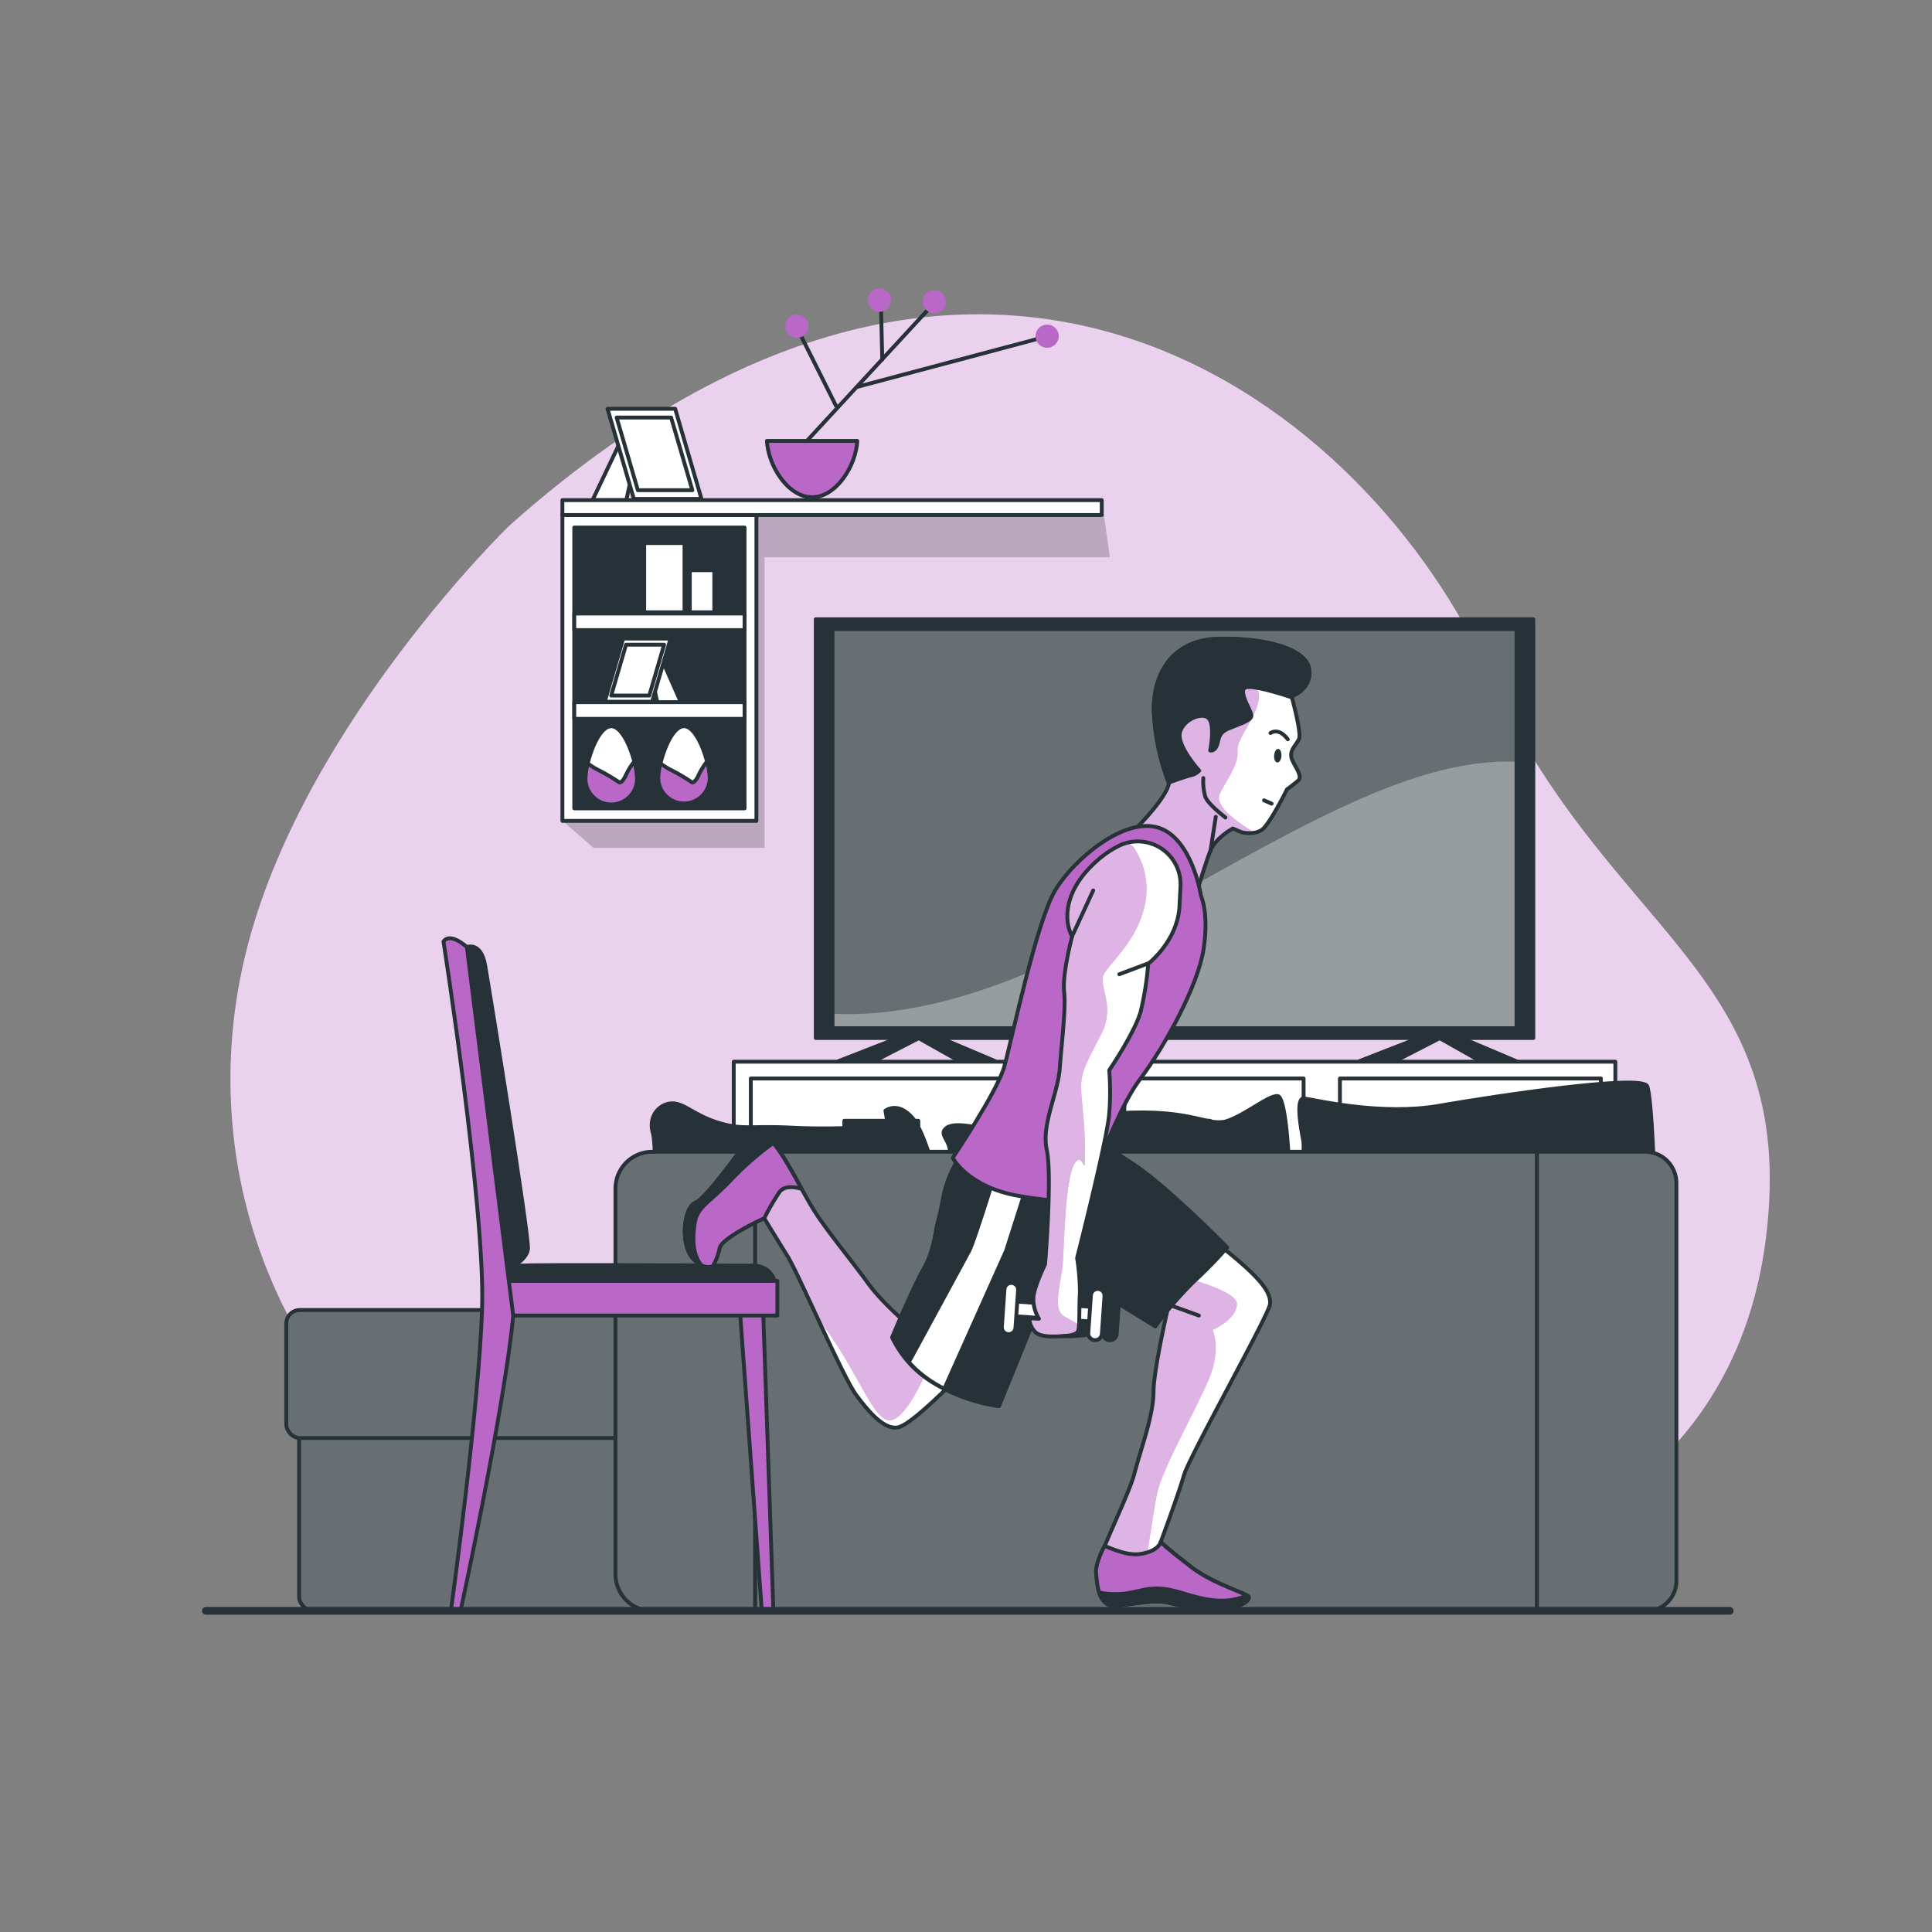 <svg xmlns="http://www.w3.org/2000/svg" xmlns:xlink="http://www.w3.org/1999/xlink" viewBox="0 0 500 500"><rect x="0" y="0" width="500" height="500" fill="#808080" stroke="none"/><defs><clipPath id="freepik--clip-path--inject-175"><rect x="215.46" y="162.79" width="177.01" height="103.31" style="fill:#263238;stroke:#263238;stroke-linecap:round;stroke-linejoin:round"></rect></clipPath><clipPath id="freepik--clip-path-2--inject-175"><rect x="195.37" y="298.08" width="202.4" height="118.83" style="fill:#263238;stroke:#263238;stroke-linecap:round;stroke-linejoin:round"></rect></clipPath><clipPath id="freepik--clip-path-3--inject-175"><path d="M397.77,298.08h28a8.08,8.08,0,0,1,8.08,8.08v103a7.76,7.76,0,0,1-7.76,7.76H397.77a0,0,0,0,1,0,0V298.08A0,0,0,0,1,397.77,298.08Z" style="fill:#263238;stroke:#263238;stroke-linecap:round;stroke-linejoin:round"></path></clipPath><clipPath id="freepik--clip-path-4--inject-175"><rect x="77.41" y="366.59" width="96.06" height="50.2" rx="3.48" style="fill:#263238;stroke:#263238;stroke-linecap:round;stroke-linejoin:round"></rect></clipPath><clipPath id="freepik--clip-path-5--inject-175"><rect x="74.09" y="339.04" width="102.69" height="33.12" rx="3.48" style="fill:#263238;stroke:#263238;stroke-linecap:round;stroke-linejoin:round"></rect></clipPath><clipPath id="freepik--clip-path-6--inject-175"><path d="M168.8,298.08h26.61a0,0,0,0,1,0,0V416.91a0,0,0,0,1,0,0H168.8a9.52,9.52,0,0,1-9.52-9.52V307.6A9.52,9.52,0,0,1,168.8,298.08Z" style="fill:#263238;stroke:#263238;stroke-linecap:round;stroke-linejoin:round"></path></clipPath><clipPath id="freepik--clip-path-7--inject-175"><path d="M302.52,202.72a59.53,59.53,0,0,1-3.89-18.21c-.41-9.81,4.58-19,16.83-19.21s22.64,2.67,23.36,7.88-4.56,7-4.56,7,2.6,9.42,1.94,11-2.37,2.82-2,4.75,3.2,4.85,1.75,6.1-2.87,2.25-2.87,2.25-4.43,8.93-6.44,10.42-5.21.72-5.21.72l-2.38-1s-4.51,2.4-5.84,5.84-3.46,10.63-3.46,10.63-6.08-10.2-10.35-11.32a58.46,58.46,0,0,0-9.14-1.45S301.64,207.55,302.52,202.72Z" style="fill:#fff;stroke:#263238;stroke-linecap:round;stroke-linejoin:round"></path></clipPath><clipPath id="freepik--clip-path-8--inject-175"><path d="M246.92,357.39s-11,11.31-14.5,12-7.37-3.7-10.85-8.39-15-31.52-17.76-35.92-6.05-9.83-6.05-9.83-11,5-11.58,7.79a15.39,15.39,0,0,1-1.72,4.61s-2.68,1.33-5.5-2.45-2-12.61,1-13.91,11.16-13.24,12.93-15,3.3-4.45,6.77-.93,8,13.2,11.27,18.3,9.23,12.29,13.87,18.65c3.71,5.08,11,11.24,11,11.24Z" style="fill:#fff;stroke:#263238;stroke-linecap:round;stroke-linejoin:round"></path></clipPath><clipPath id="freepik--clip-path-9--inject-175"><path d="M298.66,311.58a139,139,0,0,1,19.44,12.69c8.33,6.8,10.92,10.36,10.57,13.26s-20.87,39.38-22.28,44.3-6,17.26-6,17.26,2.12,2,8,6.52,14.7,6.8,14.79,7.74-1.67,2.4-6.08,2.84-10.88-.49-14.48-1.4-8.89.26-13.62.74-5-5.23-5.3-8.39,8.31-19.72,9.92-25.93,4.87-14.83,4.9-20.88,3.94-22.7,3.94-22.7l-18.86-3.83Z" style="fill:#fff;stroke:#263238;stroke-linecap:round;stroke-linejoin:round"></path></clipPath><clipPath id="freepik--clip-path-10--inject-175"><path d="M305.52,229.07A11.07,11.07,0,0,0,289.36,219a26.29,26.29,0,0,0-5.64,3.92c-9,8.07-8.18,16-6.25,19.41,0,0-2.57,9.6-2.08,14.25s-.63,13-1.11,19.76-4.82,14.61-3.38,21.24-.43,29.59-.43,29.59-2.55,5.25-3,8.21a9.69,9.69,0,0,0,1.41,5.91l-2.49-.11a5.18,5.18,0,0,0,1.77,3.76c1.8,1.48,7.28.78,7.28.78s3.26,0,3.63-1.38.2-6.78.41-9.75a57.16,57.16,0,0,0-.73-9s7.87-31,8.32-37.46a71,71,0,0,0,0-11.15s6.67-9.86,8.13-15.19a76.45,76.45,0,0,0,1.95-12.37s7.47-5.73,8.09-14.65C305.33,232.47,305.48,230.64,305.52,229.07Z" style="fill:#fff;stroke:#263238;stroke-linecap:round;stroke-linejoin:round"></path></clipPath></defs><g id="freepik--background-simple--inject-175"><path d="M131.7,136.15S79.86,186.44,64.44,243.43s6.86,116.84,59.1,150,122,4.38,191.3,13.82,133.62-17.51,142.2-87-41.58-78.44-71.82-146S256.52,24.81,131.7,136.15Z" style="fill:#BA68C8"></path><path d="M131.7,136.15S79.86,186.44,64.44,243.43s6.86,116.84,59.1,150,122,4.38,191.3,13.82,133.62-17.51,142.2-87-41.58-78.44-71.82-146S256.52,24.81,131.7,136.15Z" style="fill:#fff;opacity:0.7"></path></g><g id="freepik--Shelf--inject-175"><polygon points="147.68 132.05 147.68 135.91 145.55 212.45 153.61 219.43 197.88 219.43 197.88 144.24 287.25 144.24 285.13 129.43 147.68 132.05" style="opacity:0.2"></polygon><rect x="145.55" y="133.28" width="50.21" height="79.17" style="fill:#fff;stroke:#263238;stroke-linecap:round;stroke-linejoin:round"></rect><rect x="148.62" y="136.53" width="44.07" height="72.67" style="fill:#263238;stroke:#263238;stroke-linecap:round;stroke-linejoin:round"></rect><path d="M164.86,201.47a6.67,6.67,0,0,1-13.34,0c0-3.68,3-13.52,6.67-13.52S164.86,197.79,164.86,201.47Z" style="fill:#fff;stroke:#263238;stroke-linecap:round;stroke-linejoin:round"></path><path d="M164.86,201.47a18.91,18.91,0,0,0-.69-4.32,3.1,3.1,0,0,1-.33.32,18.42,18.42,0,0,0-2,3.43s-1,2-1.65,1.52a50.69,50.69,0,0,0-5.08-3,20.51,20.51,0,0,1-3-1.83,18.43,18.43,0,0,0-.59,3.93,6.67,6.67,0,0,0,13.34,0Z" style="fill:#BA68C8;stroke:#263238;stroke-linecap:round;stroke-linejoin:round"></path><path d="M183.68,201.47a6.67,6.67,0,0,1-13.33,0c0-3.68,3-13.52,6.67-13.52S183.68,197.79,183.68,201.47Z" style="fill:#fff;stroke:#263238;stroke-linecap:round;stroke-linejoin:round"></path><path d="M183.68,201.47a18.81,18.81,0,0,0-.68-4.32,4.48,4.48,0,0,1-.33.32,17.88,17.88,0,0,0-2,3.43s-1,2-1.66,1.52a48.91,48.91,0,0,0-5.07-3,20.51,20.51,0,0,1-3-1.83,17.81,17.81,0,0,0-.59,3.93,6.67,6.67,0,0,0,13.33,0Z" style="fill:#BA68C8;stroke:#263238;stroke-linecap:round;stroke-linejoin:round"></path><polygon points="171.94 172.07 176.25 181.82 170.12 181.82 168.31 173.43 171.94 172.07" style="fill:#fff;stroke:#263238;stroke-linecap:round;stroke-linejoin:round"></polygon><polygon points="173.53 165.26 161.28 165.26 156.51 181.6 168.76 181.6 173.53 165.26" style="fill:#fff;stroke:#263238;stroke-linecap:round;stroke-linejoin:round"></polygon><polygon points="171.87 166.85 162.01 166.85 158.17 180.01 168.03 180.01 171.87 166.85" style="fill:#fff;stroke:#263238;stroke-linecap:round;stroke-linejoin:round"></polygon><rect x="166.72" y="140.54" width="10.43" height="17.92" style="fill:#fff;stroke:#263238;stroke-linecap:round;stroke-linejoin:round"></rect><rect x="178.52" y="147.57" width="6.34" height="10.89" style="fill:#fff;stroke:#263238;stroke-linecap:round;stroke-linejoin:round"></rect><polygon points="160.69 114.02 153.34 129.45 162.09 129.45 164.68 117.45 160.69 114.02" style="fill:#fff;stroke:#263238;stroke-linecap:round;stroke-linejoin:round"></polygon><polygon points="157.23 105.79 174.73 105.79 181.54 129.12 164.04 129.12 157.23 105.79" style="fill:#fff;stroke:#263238;stroke-linecap:round;stroke-linejoin:round"></polygon><polygon points="159.59 108.06 173.69 108.06 179.18 126.86 165.08 126.86 159.59 108.06" style="fill:#fff;stroke:#263238;stroke-linecap:round;stroke-linejoin:round"></polygon><rect x="148.62" y="158.78" width="44.07" height="4.3" style="fill:#fff;stroke:#263238;stroke-linecap:round;stroke-linejoin:round"></rect><rect x="148.62" y="181.73" width="44.07" height="4.3" style="fill:#fff;stroke:#263238;stroke-linecap:round;stroke-linejoin:round"></rect><rect x="145.55" y="129.43" width="139.58" height="3.86" style="fill:#fff;stroke:#263238;stroke-linecap:round;stroke-linejoin:round"></rect><line x1="205.12" y1="118.12" x2="241.06" y2="79.18" style="fill:none;stroke:#263238;stroke-linecap:round;stroke-linejoin:round"></line><line x1="216.35" y1="105.01" x2="206.24" y2="84.8" style="fill:none;stroke:#263238;stroke-linecap:round;stroke-linejoin:round"></line><line x1="228.33" y1="93.03" x2="227.96" y2="77.69" style="fill:none;stroke:#263238;stroke-linecap:round;stroke-linejoin:round"></line><line x1="221.75" y1="100.15" x2="271.01" y2="87.04" style="fill:none;stroke:#263238;stroke-linecap:round;stroke-linejoin:round"></line><path d="M198.48,114.11c.32,6.4,5.42,14.57,11.69,14.57s11.37-8.17,11.69-14.57Z" style="fill:#BA68C8;stroke:#263238;stroke-linecap:round;stroke-linejoin:round"></path><path d="M274,87a3,3,0,1,0-3,3A3,3,0,0,0,274,87Z" style="fill:#BA68C8"></path><path d="M244.8,78.06a3,3,0,1,0-3,3A3,3,0,0,0,244.8,78.06Z" style="fill:#BA68C8"></path><path d="M230.58,77.69a3,3,0,1,0-3,3A3,3,0,0,0,230.58,77.69Z" style="fill:#BA68C8"></path><path d="M209.24,84.42a3,3,0,1,0-3,3A3,3,0,0,0,209.24,84.42Z" style="fill:#BA68C8"></path></g><g id="freepik--Television--inject-175"><polygon points="372.92 266.38 351.82 274.62 361.05 274.62 372.59 268.68 383.13 274.62 392.37 274.62 372.92 266.38" style="fill:#263238;stroke:#263238;stroke-linecap:round;stroke-linejoin:round"></polygon><polygon points="238.1 266.38 217 274.62 226.23 274.62 237.77 268.68 248.32 274.62 257.55 274.62 238.1 266.38" style="fill:#263238;stroke:#263238;stroke-linecap:round;stroke-linejoin:round"></polygon><rect x="211.12" y="160.26" width="185.7" height="108.38" style="fill:#263238;stroke:#263238;stroke-linecap:round;stroke-linejoin:round"></rect><rect x="215.46" y="162.79" width="177.01" height="103.31" style="fill:#263238"></rect><g style="clip-path:url(#freepik--clip-path--inject-175)"><rect x="215.46" y="162.79" width="177.01" height="103.31" style="fill:#fff;opacity:0.3"></rect><path d="M392.47,197.15c-28.76-1.18-60.92,19.8-107,45.11-32.72,17.95-56.07,20.85-70,20.11v3.73h177Z" style="fill:#fff;opacity:0.32"></path></g><rect x="215.46" y="162.79" width="177.01" height="103.31" style="fill:none;stroke:#263238;stroke-linecap:round;stroke-linejoin:round"></rect><rect x="189.89" y="274.77" width="228.16" height="141.97" style="fill:#fff;stroke:#263238;stroke-linecap:round;stroke-linejoin:round"></rect><rect x="194.31" y="279.11" width="67.54" height="25.53" style="fill:#fff;stroke:#263238;stroke-linecap:round;stroke-linejoin:round"></rect><rect x="269.83" y="279.11" width="67.54" height="25.53" style="fill:#fff;stroke:#263238;stroke-linecap:round;stroke-linejoin:round"></rect><rect x="195.23" y="314.68" width="105.57" height="94.83" style="fill:#fff;stroke:#263238;stroke-linecap:round;stroke-linejoin:round"></rect><rect x="290.06" y="349.33" width="6.38" height="18.24" style="fill:#263238;stroke:#263238;stroke-linecap:round;stroke-linejoin:round"></rect><rect x="306.67" y="314.68" width="105.57" height="94.83" style="fill:#fff;stroke:#263238;stroke-linecap:round;stroke-linejoin:round"></rect><rect x="311.48" y="349.33" width="6.38" height="18.24" style="fill:#263238;stroke:#263238;stroke-linecap:round;stroke-linejoin:round"></rect><rect x="218.51" y="290.06" width="19.15" height="3.65" style="fill:#263238;stroke:#263238;stroke-linecap:round;stroke-linejoin:round"></rect><rect x="294.02" y="290.06" width="19.15" height="3.65" style="fill:#263238;stroke:#263238;stroke-linecap:round;stroke-linejoin:round"></rect><rect x="346.77" y="279.11" width="67.54" height="25.53" style="fill:#fff;stroke:#263238;stroke-linecap:round;stroke-linejoin:round"></rect><rect x="370.97" y="290.06" width="19.15" height="3.65" style="fill:#263238;stroke:#263238;stroke-linecap:round;stroke-linejoin:round"></rect></g><g id="freepik--Couch--inject-175"><path d="M339.46,304.56s-5.7-20.92-1.9-20.28,20.28,4.44,34.86,1.9,52.6-8.24,53.87-5.07,1.9,26,1.9,26Z" style="fill:#263238;stroke:#263238;stroke-linecap:round;stroke-linejoin:round"></path><path d="M333.76,304.56s-.64-20.92-3.17-20.92S323,288.08,317.91,290s-8.87-3.17-28.52-1.9-29.15,4.44-31.69,4.44S247.56,290,245,291.88s1.86,3.46.61,7.75-2.32,9.61-2.32,9.61l2.34,4.19h88.73Z" style="fill:#263238;stroke:#263238;stroke-linecap:round;stroke-linejoin:round"></path><path d="M243.32,309.24s-3.36-15.45-7.17-19.89-7-1.9-7-1.9l.64,3.8a180.65,180.65,0,0,1-24.09.63c-11.41-.63-13.31.64-19.64-1.26s-8.88-5.07-12.05-5.07-6.33,3.17-5.07,7.6S169,321,169,321h71l5.07-14" style="fill:#263238;stroke:#263238;stroke-linecap:round;stroke-linejoin:round"></path><rect x="195.37" y="298.08" width="202.4" height="118.83" style="fill:#263238"></rect><g style="clip-path:url(#freepik--clip-path-2--inject-175)"><rect x="195.37" y="298.08" width="202.4" height="118.83" style="fill:#fff;opacity:0.3"></rect></g><rect x="195.37" y="298.08" width="202.4" height="118.83" style="fill:none;stroke:#263238;stroke-linecap:round;stroke-linejoin:round"></rect><path d="M397.77,298.08h28a8.08,8.08,0,0,1,8.08,8.08v103a7.76,7.76,0,0,1-7.76,7.76H397.77a0,0,0,0,1,0,0V298.08A0,0,0,0,1,397.77,298.08Z" style="fill:#263238"></path><g style="clip-path:url(#freepik--clip-path-3--inject-175)"><path d="M397.77,298.08h28a8.08,8.08,0,0,1,8.08,8.08v103a7.76,7.76,0,0,1-7.76,7.76H397.77a0,0,0,0,1,0,0V298.08A0,0,0,0,1,397.77,298.08Z" style="fill:#fff;opacity:0.3"></path></g><path d="M397.77,298.08h28a8.08,8.08,0,0,1,8.08,8.08v103a7.76,7.76,0,0,1-7.76,7.76H397.77a0,0,0,0,1,0,0V298.08A0,0,0,0,1,397.77,298.08Z" style="fill:none;stroke:#263238;stroke-linecap:round;stroke-linejoin:round"></path><rect x="77.41" y="366.59" width="96.06" height="50.2" rx="3.48" style="fill:#263238"></rect><g style="clip-path:url(#freepik--clip-path-4--inject-175)"><rect x="77.41" y="366.59" width="96.06" height="50.2" rx="3.48" style="fill:#fff;opacity:0.3"></rect></g><rect x="77.41" y="366.59" width="96.06" height="50.2" rx="3.48" style="fill:none;stroke:#263238;stroke-linecap:round;stroke-linejoin:round"></rect><rect x="74.09" y="339.04" width="102.69" height="33.12" rx="3.48" style="fill:#263238"></rect><g style="clip-path:url(#freepik--clip-path-5--inject-175)"><rect x="74.09" y="339.04" width="102.69" height="33.12" rx="3.48" style="fill:#fff;opacity:0.3"></rect></g><rect x="74.09" y="339.04" width="102.69" height="33.12" rx="3.48" style="fill:none;stroke:#263238;stroke-linecap:round;stroke-linejoin:round"></rect><path d="M168.8,298.08h26.61a0,0,0,0,1,0,0V416.91a0,0,0,0,1,0,0H168.8a9.52,9.52,0,0,1-9.52-9.52V307.6A9.52,9.52,0,0,1,168.8,298.08Z" style="fill:#263238"></path><g style="clip-path:url(#freepik--clip-path-6--inject-175)"><path d="M168.8,298.08h26.61a0,0,0,0,1,0,0V416.91a0,0,0,0,1,0,0H168.8a9.52,9.52,0,0,1-9.52-9.52V307.6A9.52,9.52,0,0,1,168.8,298.08Z" style="fill:#fff;opacity:0.3"></path></g><path d="M168.8,298.08h26.61a0,0,0,0,1,0,0V416.91a0,0,0,0,1,0,0H168.8a9.52,9.52,0,0,1-9.52-9.52V307.6A9.52,9.52,0,0,1,168.8,298.08Z" style="fill:none;stroke:#263238;stroke-linecap:round;stroke-linejoin:round"></path></g><g id="freepik--Chair--inject-175"><polygon points="200.15 416.83 197.16 417 191.32 336.88 197.41 336.54 200.15 416.83" style="fill:#BA68C8;stroke:#263238;stroke-linecap:round;stroke-linejoin:round"></polygon><path d="M129.83,335.09s1.43-7.17,4.66-7.53,59.88,0,59.88,0,6.09-.72,6.45,6.09Z" style="fill:#263238;stroke:#263238;stroke-linecap:round;stroke-linejoin:round"></path><rect x="125.17" y="331.5" width="76.01" height="8.96" style="fill:#BA68C8;stroke:#263238;stroke-linecap:round;stroke-linejoin:round"></rect><path d="M120.87,245.09s3.58-1.43,4.66,4.66S137,320,136.64,323.25s-6.09,5.74-6.09,5.74l-11.12-83.9Z" style="fill:#263238;stroke:#263238;stroke-linecap:round;stroke-linejoin:round"></path><path d="M114.77,243.66s10.76,68.84,10,94.65-8.07,78.53-8.07,78.53h2.51s11.46-53.06,13.61-76.37l-12-95.38S116.56,241.15,114.77,243.66Z" style="fill:#BA68C8;stroke:#263238;stroke-linecap:round;stroke-linejoin:round"></path></g><g id="freepik--Character--inject-175"><path d="M302.52,202.72a59.53,59.53,0,0,1-3.89-18.21c-.41-9.81,4.58-19,16.83-19.21s22.64,2.67,23.36,7.88-4.56,7-4.56,7,2.6,9.42,1.94,11-2.37,2.82-2,4.75,3.2,4.85,1.75,6.1-2.87,2.25-2.87,2.25-4.43,8.93-6.44,10.42-5.21.72-5.21.72l-2.38-1s-4.51,2.4-5.84,5.84-3.46,10.63-3.46,10.63-6.08-10.2-10.35-11.32a58.46,58.46,0,0,0-9.14-1.45S301.64,207.55,302.52,202.72Z" style="fill:#fff"></path><g style="clip-path:url(#freepik--clip-path-7--inject-175)"><path d="M319.09,214.47l2.38,1a8.87,8.87,0,0,0,3.28.08c-2.9-1.8-10.8-6.66-9.06-10.14,1.84-3.67,4.89-7.64,4.59-11s4.59-7.95,5.5-13.45c.67-4-5.45-11.72-8.84-15.64h-1.48c-12.25.24-17.24,9.4-16.83,19.21a59.53,59.53,0,0,0,3.89,18.21c-.88,4.83-12.22,15.45-12.22,15.45a58.46,58.46,0,0,1,9.14,1.45c4.27,1.12,10.35,11.32,10.35,11.32s2.13-7.19,3.46-10.63S319.09,214.47,319.09,214.47Z" style="fill:#BA68C8"></path><path d="M319.09,214.47l2.38,1a8.87,8.87,0,0,0,3.28.08c-2.9-1.8-10.8-6.66-9.06-10.14,1.84-3.67,4.89-7.64,4.59-11s4.59-7.95,5.5-13.45c.67-4-5.45-11.72-8.84-15.64h-1.48c-12.25.24-17.24,9.4-16.83,19.21a59.53,59.53,0,0,0,3.89,18.21c-.88,4.83-12.22,15.45-12.22,15.45a58.46,58.46,0,0,1,9.14,1.45c4.27,1.12,10.35,11.32,10.35,11.32s2.13-7.19,3.46-10.63S319.09,214.47,319.09,214.47Z" style="fill:#fff;opacity:0.5"></path></g><path d="M302.52,202.72a59.53,59.53,0,0,1-3.89-18.21c-.41-9.81,4.58-19,16.83-19.21s22.64,2.67,23.36,7.88-4.56,7-4.56,7,2.6,9.42,1.94,11-2.37,2.82-2,4.75,3.2,4.85,1.75,6.1-2.87,2.25-2.87,2.25-4.43,8.93-6.44,10.42-5.21.72-5.21.72l-2.38-1s-4.51,2.4-5.84,5.84-3.46,10.63-3.46,10.63-6.08-10.2-10.35-11.32a58.46,58.46,0,0,0-9.14-1.45S301.64,207.55,302.52,202.72Z" style="fill:none;stroke:#263238;stroke-linecap:round;stroke-linejoin:round"></path><path d="M334.33,180.49c-.05-.18-.07-.29-.07-.29s5.28-1.8,4.56-7-11.12-8.11-23.36-7.88-17.24,9.4-16.83,19.21a59.42,59.42,0,0,0,3.82,18c1.56-.55,4.46-1.57,5.65-1.88a4.29,4.29,0,0,0,2.26-1.2s-5.81-6.38-5-9.86,6.09-5.56,7.58-3.55.25,8.17.25,8.17,1.06.35,1.71-1.24.23-3.24,3-4.41,5.58-2,5.92-3.12-2.88-5.36-1.94-7.2C322.67,176.73,331.39,179.5,334.33,180.49Z" style="fill:#263238;stroke:#263238;stroke-linecap:round;stroke-linejoin:round"></path><path d="M333.28,191.33s-2.08-3.1-4.48-1.63" style="fill:none;stroke:#263238;stroke-linecap:round;stroke-linejoin:round"></path><path d="M331.64,195.64c-.07,1-.55,1.72-1.08,1.69s-.89-.85-.82-1.82.54-1.72,1.07-1.69S331.7,194.67,331.64,195.64Z" style="fill:#263238"></path><line x1="329.1" y1="207.99" x2="327.13" y2="207.13" style="fill:none;stroke:#263238;stroke-linecap:round;stroke-linejoin:round"></line><line x1="313.25" y1="220.31" x2="314.64" y2="211.39" style="fill:none;stroke:#263238;stroke-linecap:round;stroke-linejoin:round"></line><path d="M311.42,201.36a14.37,14.37,0,0,0,.5,4.8c.7,2,5.23,5.41,5.23,5.41" style="fill:none;stroke:#263238;stroke-linecap:round;stroke-linejoin:round"></path><path d="M246.92,357.39s-11,11.31-14.5,12-7.37-3.7-10.85-8.39-15-31.52-17.76-35.92-6.05-9.83-6.05-9.83-11,5-11.58,7.79a15.39,15.39,0,0,1-1.72,4.61s-2.68,1.33-5.5-2.45-2-12.61,1-13.91,11.16-13.24,12.93-15,3.3-4.45,6.77-.93,8,13.2,11.27,18.3,9.23,12.29,13.87,18.65c3.71,5.08,11,11.24,11,11.24Z" style="fill:#fff"></path><g style="clip-path:url(#freepik--clip-path-8--inject-175)"><path d="M235.81,343.59s-7.26-6.16-11-11.24C220.2,326,214.3,318.8,211,313.7c-2-3.11-4.48-7.92-6.87-12-9-8.35-8.62.45-11.27,7.52-.77,2-.12,4.71,1.39,7.79,2-1,3.54-1.74,3.54-1.74s3.3,5.42,6.05,9.83c1.25,2,4.33,8.66,7.63,15.76.85,1.12,1.67,2.23,2.45,3.32,9,12.55,12.55,24.65,17,23.3s9.41-13.89,9.41-13.89l.32-4Z" style="fill:#BA68C8"></path><path d="M235.81,343.59s-7.26-6.16-11-11.24C220.2,326,214.3,318.8,211,313.7c-2-3.11-4.48-7.92-6.87-12-9-8.35-8.62.45-11.27,7.52-.77,2-.12,4.71,1.39,7.79,2-1,3.54-1.74,3.54-1.74s3.3,5.42,6.05,9.83c1.25,2,4.33,8.66,7.63,15.76.85,1.12,1.67,2.23,2.45,3.32,9,12.55,12.55,24.65,17,23.3s9.41-13.89,9.41-13.89l.32-4Z" style="fill:#fff;opacity:0.5"></path></g><path d="M246.92,357.39s-11,11.31-14.5,12-7.37-3.7-10.85-8.39-15-31.52-17.76-35.92-6.05-9.83-6.05-9.83-11,5-11.58,7.79a15.39,15.39,0,0,1-1.72,4.61s-2.68,1.33-5.5-2.45-2-12.61,1-13.91,11.16-13.24,12.93-15,3.3-4.45,6.77-.93,8,13.2,11.27,18.3,9.23,12.29,13.87,18.65c3.71,5.08,11,11.24,11,11.24Z" style="fill:none;stroke:#263238;stroke-linecap:round;stroke-linejoin:round"></path><path d="M298.66,311.58a139,139,0,0,1,19.44,12.69c8.33,6.8,10.92,10.36,10.57,13.26s-20.87,39.38-22.28,44.3-6,17.26-6,17.26,2.12,2,8,6.52,14.7,6.8,14.79,7.74-1.67,2.4-6.08,2.84-10.88-.49-14.48-1.4-8.89.26-13.62.74-5-5.23-5.3-8.39,8.31-19.72,9.92-25.93,4.87-14.83,4.9-20.88,3.94-22.7,3.94-22.7l-18.86-3.83Z" style="fill:#fff"></path><g style="clip-path:url(#freepik--clip-path-9--inject-175)"><path d="M313.83,344.18s6.28-2.69,6.28-6.72-18.38-8.07-18.38-8.07-3.81-3.64-9.42-8.46l-8.74,12.87,18.86,3.83s-3.92,16.64-3.94,22.7-3.3,14.66-4.9,20.88-10.24,22.78-9.92,25.93.57,8.86,5.3,8.39c1.82-.19,3.72-.47,5.57-.7,1.71-6.7,3.71-22.74,4.95-28.52,1.35-6.28,10.31-22,13.45-29.58S313.83,344.18,313.83,344.18Z" style="fill:#BA68C8"></path><path d="M313.83,344.18s6.28-2.69,6.28-6.72-18.38-8.07-18.38-8.07-3.81-3.64-9.42-8.46l-8.74,12.87,18.86,3.83s-3.92,16.64-3.94,22.7-3.3,14.66-4.9,20.88-10.24,22.78-9.92,25.93.57,8.86,5.3,8.39c1.82-.19,3.72-.47,5.57-.7,1.71-6.7,3.71-22.74,4.95-28.52,1.35-6.28,10.31-22,13.45-29.58S313.83,344.18,313.83,344.18Z" style="fill:#fff;opacity:0.5"></path></g><path d="M298.66,311.58a139,139,0,0,1,19.44,12.69c8.33,6.8,10.92,10.36,10.57,13.26s-20.87,39.38-22.28,44.3-6,17.26-6,17.26,2.12,2,8,6.52,14.7,6.8,14.79,7.74-1.67,2.4-6.08,2.84-10.88-.49-14.48-1.4-8.89.26-13.62.74-5-5.23-5.3-8.39,8.31-19.72,9.92-25.93,4.87-14.83,4.9-20.88,3.94-22.7,3.94-22.7l-18.86-3.83Z" style="fill:none;stroke:#263238;stroke-linecap:round;stroke-linejoin:round"></path><path d="M293.16,219a26.54,26.54,0,0,0-5.64,3.92c-9,8.07-8.18,16-6.24,19.41,0,0-2.58,9.6-2.09,14.25s-.63,13-1.1,19.76-4.83,14.61-3.39,21.24-.43,29.59-.43,29.59-2.54,5.25-3,8.21a6.61,6.61,0,0,0,0,1.83l-4.16-.29.21-3a1.76,1.76,0,0,0-3.52-.25l-.68,9.74a1.76,1.76,0,1,0,3.52.24l.21-3,5.75.4.11.18-2.5-.11a5.18,5.18,0,0,0,1.77,3.76c1.8,1.48,7.28.78,7.28.78s3.27,0,3.63-1.38a13.27,13.27,0,0,0,.23-2.49l2.58.18-.21,3a1.76,1.76,0,0,0,3.52.25l.68-9.74a1.76,1.76,0,0,0-3.52-.25l-.21,3-2.77-.19c0-1.27,0-2.49.11-3.46a57.16,57.16,0,0,0-.73-9s7.87-31,8.32-37.46a70.34,70.34,0,0,0,0-11.15s6.66-9.86,8.12-15.19a76.45,76.45,0,0,0,1.95-12.37s7.47-5.73,8.09-14.65c.16-2.23.3-4.06.34-5.63A11.07,11.07,0,0,0,293.16,219Z" style="fill:#263238;stroke:#263238;stroke-linecap:round;stroke-linejoin:round"></path><path d="M248.43,299.37a29,29,0,0,0-4.19,9.87c-1,5.33-1.84,8.13-1.84,8.13s-.77,6.62-3.3,10.89-8.23,17.85-8.23,17.85A27.36,27.36,0,0,0,241.79,358a45.09,45.09,0,0,0,16.74,5.93L272.72,329l2.76-.23L299,343.28a92.68,92.68,0,0,1,10.12-11.75,112.08,112.08,0,0,0,8.47-8.69s-15.17-15.54-24.25-21.55c-7.56-5-11.22-7.06-11.22-7.06S258.48,287.36,248.43,299.37Z" style="fill:#263238;stroke:#263238;stroke-linecap:round;stroke-linejoin:round"></path><path d="M259.73,296.66s-7.41,24.26-8.87,27c-1.22,2.3-12.12,22.36-15.66,28.87a29.93,29.93,0,0,0,6.59,5.44c.87.53,1.73,1,2.6,1.44l16-35.72L267.31,302Z" style="fill:#fff;stroke:#263238;stroke-linecap:round;stroke-linejoin:round"></path><path d="M310.81,231.83s-2.22-14.83-11-17.62-21.75,8-26.66,16.08-11.45,39.42-13.26,45.81-13.32,23.53-13.32,23.53,3.81,7.61,17.24,9.9,17.06.92,17.06.92,7.53-22.3,14.12-31.08,15-24.23,16.48-33.63S310.81,231.83,310.81,231.83Z" style="fill:#BA68C8;stroke:#263238;stroke-linecap:round;stroke-linejoin:round"></path><rect x="262.37" y="337.52" width="20.09" height="3.8" transform="translate(24.29 -18.14) rotate(3.99)" style="fill:#fff;stroke:#263238;stroke-linecap:round;stroke-linejoin:round"></rect><path d="M283.28,346.83h0a1.75,1.75,0,0,0,1.88-1.63l.68-9.74a1.76,1.76,0,0,0-1.63-1.88h0a1.76,1.76,0,0,0-1.88,1.63l-.68,9.74A1.76,1.76,0,0,0,283.28,346.83Z" style="fill:#fff;stroke:#263238;stroke-linecap:round;stroke-linejoin:round"></path><path d="M260.92,345.27h0a1.76,1.76,0,0,0,1.88-1.64l.68-9.73a1.77,1.77,0,0,0-1.64-1.88h0a1.76,1.76,0,0,0-1.88,1.63l-.68,9.74A1.77,1.77,0,0,0,260.92,345.27Z" style="fill:#fff;stroke:#263238;stroke-linecap:round;stroke-linejoin:round"></path><path d="M305.52,229.07A11.07,11.07,0,0,0,289.36,219a26.29,26.29,0,0,0-5.64,3.92c-9,8.07-8.18,16-6.25,19.41,0,0-2.57,9.6-2.08,14.25s-.63,13-1.11,19.76-4.82,14.61-3.38,21.24-.43,29.59-.43,29.59-2.55,5.25-3,8.21a9.69,9.69,0,0,0,1.41,5.91l-2.49-.11a5.18,5.18,0,0,0,1.77,3.76c1.8,1.48,7.28.78,7.28.78s3.26,0,3.63-1.38.2-6.78.41-9.75a57.16,57.16,0,0,0-.73-9s7.87-31,8.32-37.46a71,71,0,0,0,0-11.15s6.67-9.86,8.13-15.19a76.45,76.45,0,0,0,1.95-12.37s7.47-5.73,8.09-14.65C305.33,232.47,305.48,230.64,305.52,229.07Z" style="fill:#fff"></path><g style="clip-path:url(#freepik--clip-path-10--inject-175)"><path d="M291.86,218a11.59,11.59,0,0,0-2.5.91,26.29,26.29,0,0,0-5.64,3.92c-9,8.07-8.18,16-6.25,19.41,0,0-2.57,9.6-2.08,14.25s-.63,13-1.11,19.76-4.82,14.61-3.38,21.24-.43,29.59-.43,29.59-2.55,5.25-3,8.21a9.69,9.69,0,0,0,1.41,5.91l-2.49-.11a5.18,5.18,0,0,0,1.77,3.76c1.8,1.48,7.28.78,7.28.78s3.26,0,3.63-1.38a8.1,8.1,0,0,0,.17-1.39c-1.4-.86-2.87-1.61-3.78-2.16-3.36-2-.67-8.72-.34-14.76s.67-21.13,3-24.81,2.68,5,2.68-3-1-13.08-1-17.11,2-7,5.36-13.74-.67-12.08.34-14.76,8.72-8.72,10.73-18.11A19,19,0,0,0,293.16,219Z" style="fill:#BA68C8"></path><path d="M291.86,218a11.59,11.59,0,0,0-2.5.91,26.29,26.29,0,0,0-5.64,3.92c-9,8.07-8.18,16-6.25,19.41,0,0-2.57,9.6-2.08,14.25s-.63,13-1.11,19.76-4.82,14.61-3.38,21.24-.43,29.59-.43,29.59-2.55,5.25-3,8.21a9.69,9.69,0,0,0,1.41,5.91l-2.49-.11a5.18,5.18,0,0,0,1.77,3.76c1.8,1.48,7.28.78,7.28.78s3.26,0,3.63-1.38a8.1,8.1,0,0,0,.17-1.39c-1.4-.86-2.87-1.61-3.78-2.16-3.36-2-.67-8.72-.34-14.76s.67-21.13,3-24.81,2.68,5,2.68-3-1-13.08-1-17.11,2-7,5.36-13.74-.67-12.08.34-14.76,8.72-8.72,10.73-18.11A19,19,0,0,0,293.16,219Z" style="fill:#fff;opacity:0.5"></path></g><path d="M305.52,229.07A11.07,11.07,0,0,0,289.36,219a26.29,26.29,0,0,0-5.64,3.92c-9,8.07-8.18,16-6.25,19.41,0,0-2.57,9.6-2.08,14.25s-.63,13-1.11,19.76-4.82,14.61-3.38,21.24-.43,29.59-.43,29.59-2.55,5.25-3,8.21a9.69,9.69,0,0,0,1.41,5.91l-2.49-.11a5.18,5.18,0,0,0,1.77,3.76c1.8,1.48,7.28.78,7.28.78s3.26,0,3.63-1.38.2-6.78.41-9.75a57.16,57.16,0,0,0-.73-9s7.87-31,8.32-37.46a71,71,0,0,0,0-11.15s6.67-9.86,8.13-15.19a76.45,76.45,0,0,0,1.95-12.37s7.47-5.73,8.09-14.65C305.33,232.47,305.48,230.64,305.52,229.07Z" style="fill:none;stroke:#263238;stroke-linecap:round;stroke-linejoin:round"></path><line x1="297.09" y1="249.35" x2="289.68" y2="252.13" style="fill:none;stroke:#263238;stroke-linecap:round;stroke-linejoin:round"></line><line x1="277.47" y1="242.28" x2="282.92" y2="230.43" style="fill:none;stroke:#263238;stroke-linecap:round;stroke-linejoin:round"></line><path d="M207.46,307.68c-2.6-4.69-5.4-9.89-7.76-12.28-3.47-3.52-5-.8-6.77.93S183,310,180,311.31s-3.85,10.13-1,13.91,5.5,2.45,5.5,2.45a15.39,15.39,0,0,0,1.72-4.61c.59-2.81,11.58-7.79,11.58-7.79a58.25,58.25,0,0,1,3.83-6.63C202.82,306.83,205.4,307.09,207.46,307.68Z" style="fill:#BA68C8;stroke:#263238;stroke-linecap:round;stroke-linejoin:round"></path><path d="M199.7,295.4c-3.47-3.52-5-.8-6.77.93S183,310,180,311.31s-3.85,10.13-1,13.91a7,7,0,0,0,2.48,2.21c-2.31-3-2.26-6.9-1.7-10.81.61-4.3,3.69-5.23,9.53-11.38a77.65,77.65,0,0,1,10.8-9.44C200,295.66,199.82,295.53,199.7,295.4Z" style="fill:#263238;stroke:#263238;stroke-linecap:round;stroke-linejoin:round"></path><path d="M308.36,405.61c-5.87-4.51-8-6.52-8-6.52s-.4,2.27-5.1,3.06c-3.26.55-6.94-1.12-9.42-2.06-1.55,3-2.33,5.54-2.18,7.05.32,3.16.57,8.86,5.3,8.39s10-1.65,13.62-.74,10.07,1.85,14.48,1.4,6.18-1.89,6.08-2.84S314.23,410.11,308.36,405.61Z" style="fill:#BA68C8;stroke:#263238;stroke-linecap:round;stroke-linejoin:round"></path><path d="M323.15,413.35c0-.12-.18-.28-.48-.45-7.64,3.36-14.67-.44-20.13-1.49-6.23-1.19-8.55,1.4-14.73,1.13a18.4,18.4,0,0,1-3.34-.41c.65,2,1.89,3.66,4.5,3.4,4.73-.48,10-1.65,13.62-.74s10.07,1.85,14.48,1.4S323.25,414.3,323.15,413.35Z" style="fill:#263238;stroke:#263238;stroke-linecap:round;stroke-linejoin:round"></path><line x1="302.43" y1="337.63" x2="310.27" y2="340.46" style="fill:none;stroke:#263238;stroke-linecap:round;stroke-linejoin:round"></line></g><g id="freepik--Floor--inject-175"><line x1="53.28" y1="416.88" x2="447.65" y2="416.88" style="fill:none;stroke:#263238;stroke-linecap:round;stroke-linejoin:round;stroke-width:2px"></line></g></svg>
